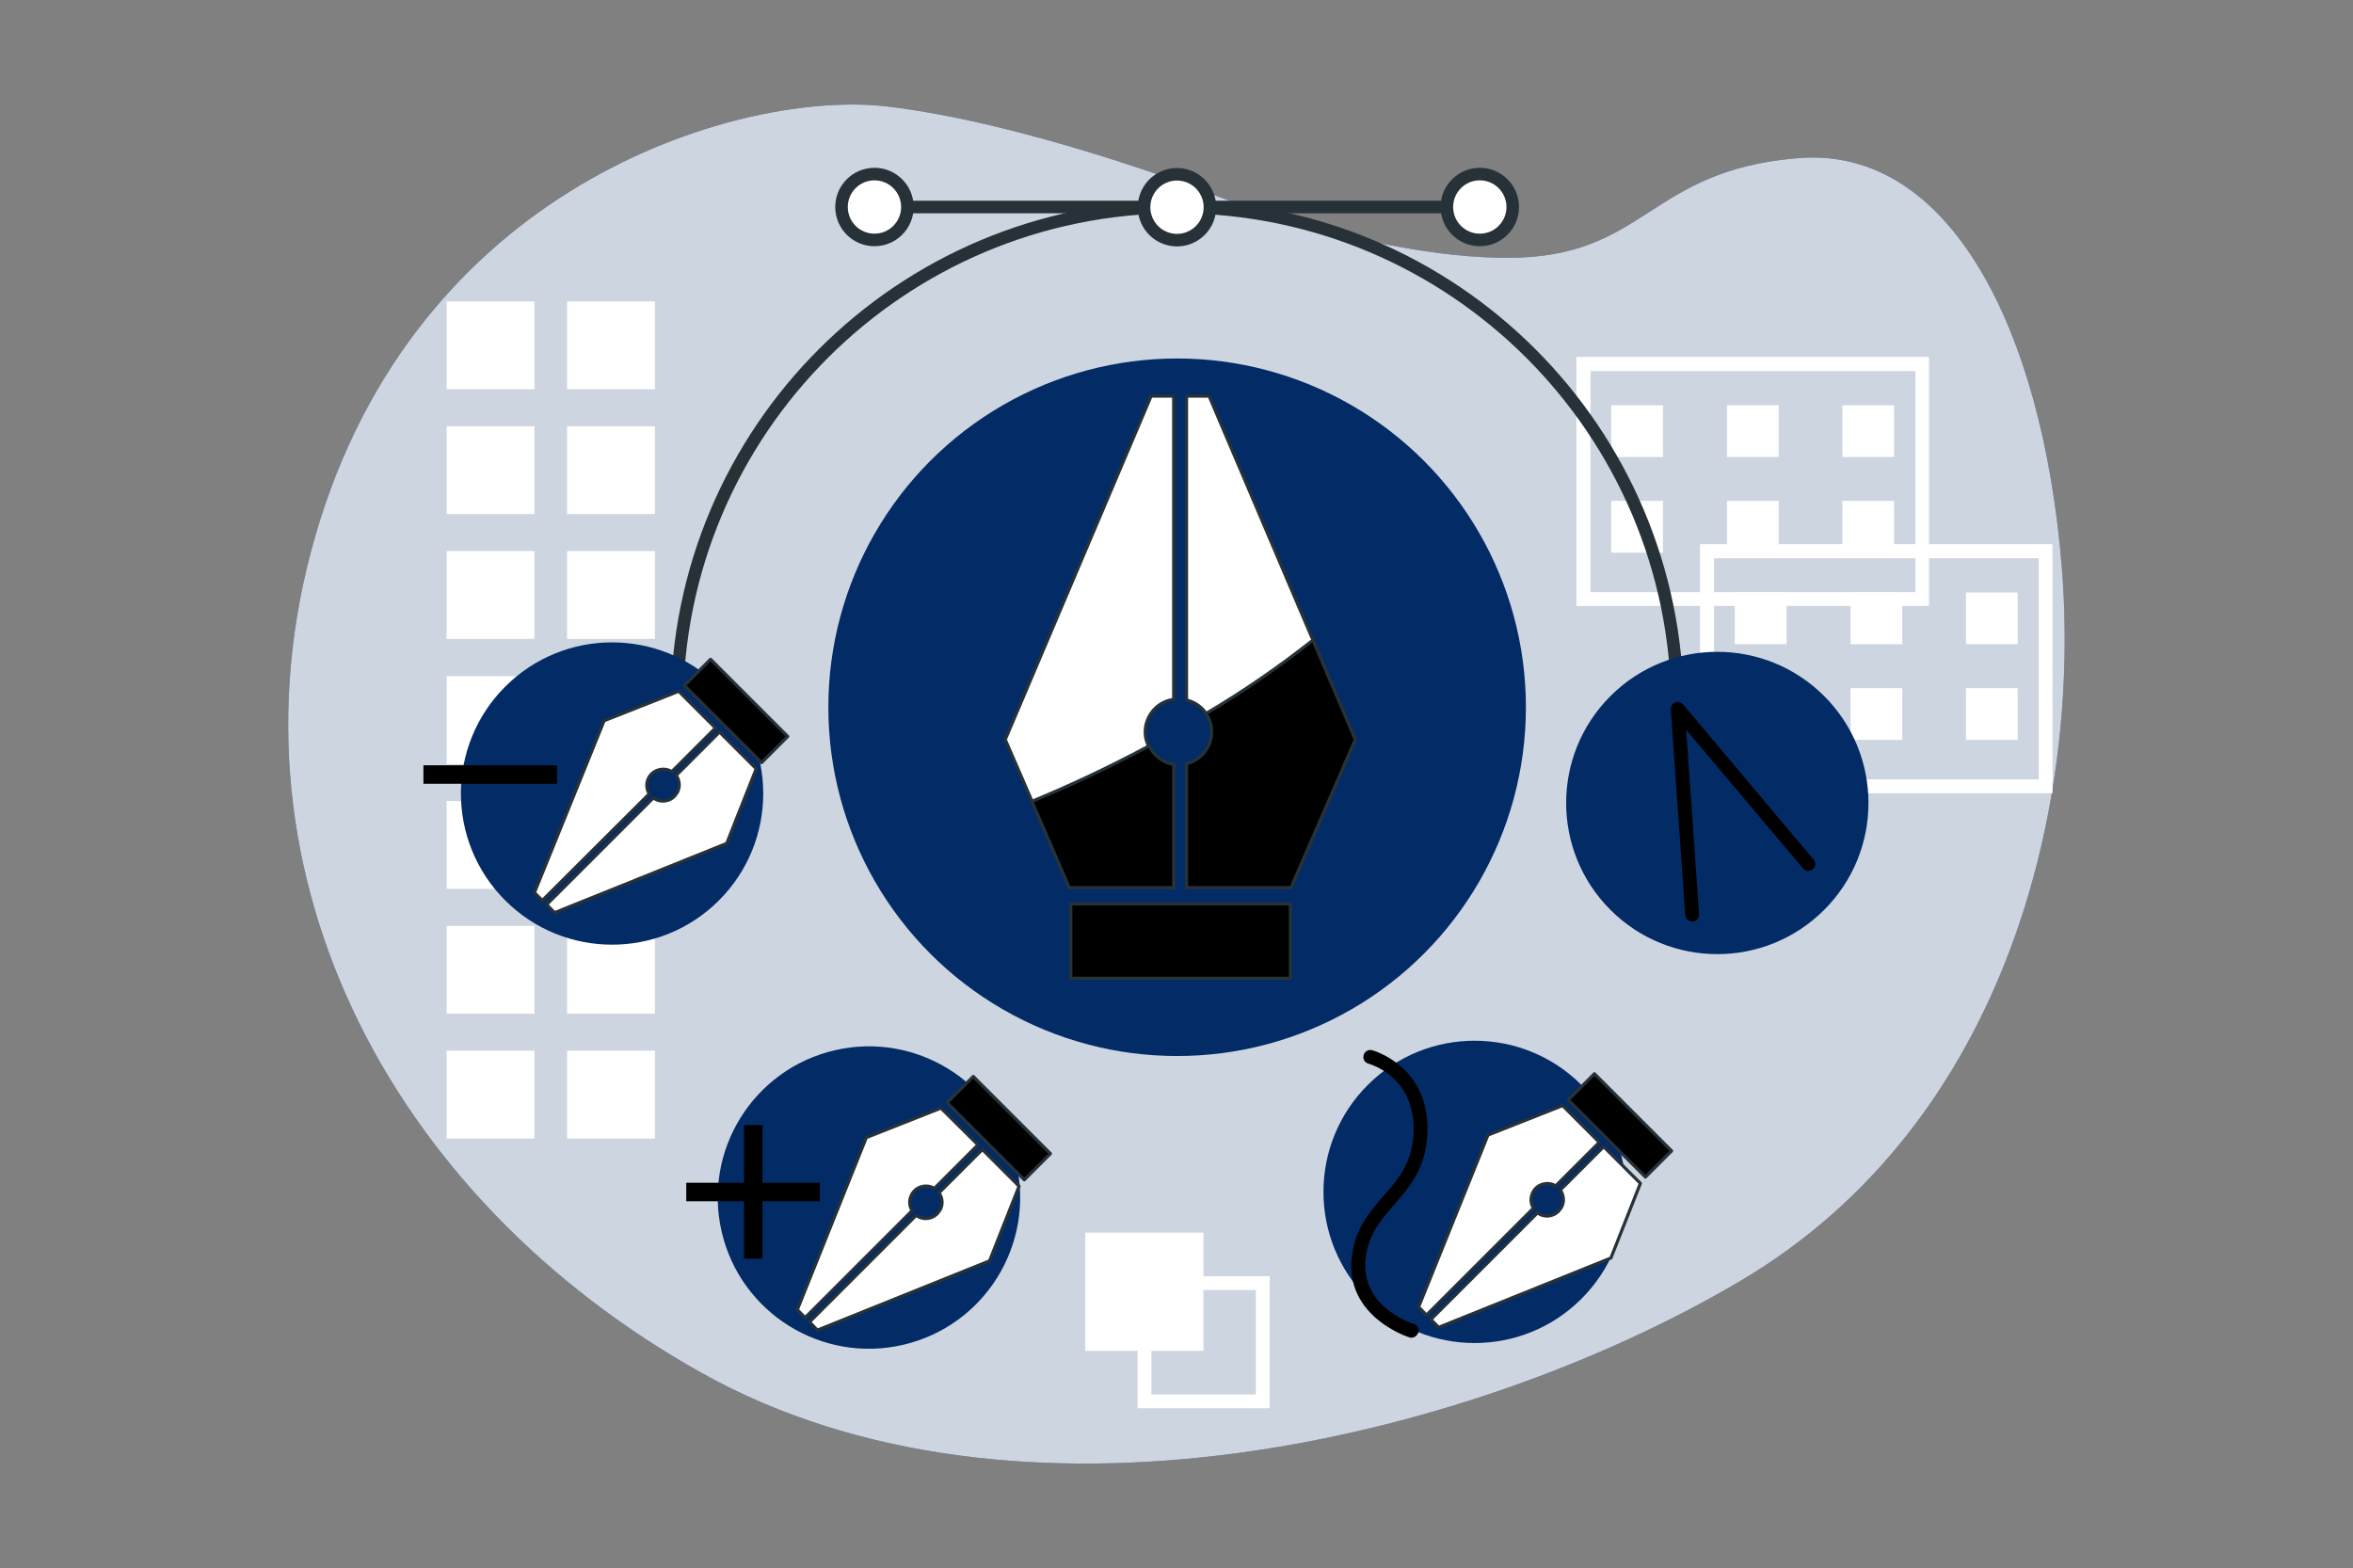 <?xml version="1.0" encoding="utf-8"?>
<!-- Generator: Adobe Illustrator 24.3.0, SVG Export Plug-In . SVG Version: 6.00 Build 0)  -->
<svg version="1.1" id="Layer_1" xmlns="http://www.w3.org/2000/svg" xmlns:xlink="http://www.w3.org/1999/xlink" x="0px" y="0px"
	 viewBox="0 0 750.2 500" style="enable-background:new 0 0 750.2 500;" xml:space="preserve">
<rect x="0" y="0" width="750.2" height="500" fill="#808080" stroke="none"/>
<style type="text/css">
	.st0{fill:#032B66;}
	.st1{opacity:0.8;fill:#FFFFFF;enable-background:new    ;}
	.st2{fill:#FFFFFF;}
	.st3{fill:#FFFFFF;stroke:#263238;stroke-linecap:round;stroke-linejoin:round;}
	.st4{stroke:#263238;stroke-linecap:round;stroke-linejoin:round;}
	.st5{fill:none;stroke:#263238;stroke-width:4;stroke-miterlimit:10;}
	.st6{fill:#FFFFFF;stroke:#263238;stroke-width:4;stroke-miterlimit:10;}
</style>
<g>
	<g id="freepik--background-simple--inject-148">
		<path class="st0" d="M382.9,60.6c0,0,53.4,21.6,97.8,21.6s44.5-28,92.8-31.8C621.7,46.6,651,105,657.3,180
			c6.3,75-16.5,177.9-102.9,228.7s-230,85.1-330.4,29.2S67.7,275.3,102,166s136-137.2,180.4-132.1S382.9,60.6,382.9,60.6z"/>
		<path class="st1" d="M382.9,60.6c0,0,53.4,21.6,97.8,21.6s44.5-28,92.8-31.8C621.7,46.6,651,105,657.3,180
			c6.3,75-16.5,177.9-102.9,228.7s-230,85.1-330.4,29.2S67.7,275.3,102,166s136-137.2,180.4-132.1S382.9,60.6,382.9,60.6z"/>
	</g>
	<g id="freepik--Graphics--inject-148">
		<rect x="142.4" y="96.1" class="st2" width="28" height="28"/>
		<rect x="180.8" y="96.1" class="st2" width="28" height="28"/>
		<rect x="142.4" y="135.9" class="st2" width="28" height="28"/>
		<rect x="180.8" y="135.9" class="st2" width="28" height="28"/>
		<rect x="142.4" y="175.7" class="st2" width="28" height="28"/>
		<rect x="180.8" y="175.7" class="st2" width="28" height="28"/>
		<rect x="142.4" y="215.6" class="st2" width="28" height="28"/>
		<rect x="180.8" y="215.6" class="st2" width="28" height="28"/>
		<rect x="142.4" y="255.4" class="st2" width="28" height="28"/>
		<rect x="180.8" y="255.4" class="st2" width="28" height="28"/>
		<rect x="142.4" y="295.2" class="st2" width="28" height="28"/>
		<rect x="180.8" y="295.2" class="st2" width="28" height="28"/>
		<rect x="142.4" y="335" class="st2" width="28" height="28"/>
		<rect x="180.8" y="335" class="st2" width="28" height="28"/>
		<path class="st2" d="M502.6,113.8v79.4h112.4v-79.4H502.6z M610.6,188.8H507.1v-70.5h103.6V188.8z"/>
		<rect x="513.7" y="129.2" class="st2" width="16.5" height="16.5"/>
		<rect x="550.6" y="129.2" class="st2" width="16.5" height="16.5"/>
		<rect x="587.4" y="129.2" class="st2" width="16.5" height="16.5"/>
		<rect x="513.7" y="159.7" class="st2" width="16.5" height="16.5"/>
		<rect x="550.6" y="159.7" class="st2" width="16.5" height="16.5"/>
		<rect x="587.4" y="159.7" class="st2" width="16.5" height="16.5"/>
		<path class="st2" d="M542,173.5v79.4h112.4v-79.4H542z M650,248.5H546.5V178H650V248.5z"/>
		<rect x="553.1" y="188.9" class="st2" width="16.5" height="16.5"/>
		<rect x="590" y="188.9" class="st2" width="16.5" height="16.5"/>
		<rect x="626.8" y="188.9" class="st2" width="16.5" height="16.5"/>
		<rect x="553.1" y="219.4" class="st2" width="16.5" height="16.5"/>
		<rect x="590" y="219.4" class="st2" width="16.5" height="16.5"/>
		<rect x="626.8" y="219.4" class="st2" width="16.5" height="16.5"/>
		<rect x="346" y="393" class="st2" width="37.7" height="37.7"/>
		<path class="st2" d="M404.8,449h-42.1v-42.1h42.1V449z M367.1,444.6h33.3v-33.3h-33.3V444.6z"/>
	</g>
	<g id="freepik--pen-tool-5--inject-148">
		<circle class="st0" cx="375.3" cy="225.5" r="111.2"/>
		<path class="st3" d="M374.3,243.7V283h-33.3l-20.5-47.2L367,126.3h7.2V223c-5.7,0.7-9.7,6-9,11.7
			C365.9,239.4,369.6,243.1,374.3,243.7L374.3,243.7z M385.5,126.3h-7.2v96.9c5.6,1.3,9.1,6.9,7.8,12.5c-0.9,3.9-3.9,6.9-7.8,7.8
			V283h33.3l20.5-47.2L385.5,126.3z"/>
		<rect x="341.4" y="288.2" class="st4" width="70" height="23.7"/>
		<path class="st4" d="M386.3,233.3c0,4.8-3.3,9-8,10.2V283h33.3l20.5-47.2l-13.5-31.7c-10.8,8.5-22.2,16.4-34.1,23.4
			C385.7,229.2,386.3,231.3,386.3,233.3z"/>
		<path class="st4" d="M340.9,283h33.3v-39.3c-3.4-0.5-6.4-2.8-7.8-5.9c-13.8,7.4-26.7,13.3-37.4,17.7L340.9,283z"/>
		<path class="st5" d="M534.8,225.5c0-88.1-71.4-159.5-159.5-159.5s-159.5,71.4-159.5,159.5"/>
		<line class="st5" x1="277.5" y1="66" x2="473.2" y2="66"/>
		
			<ellipse transform="matrix(0.16 -0.987 0.987 0.16 250.068 425.927)" class="st6" cx="375.3" cy="66" rx="10.5" ry="10.5"/>
		<circle class="st6" cx="278.8" cy="66" r="10.5"/>
		<circle class="st6" cx="471.8" cy="66" r="10.5"/>
	</g>
	<g id="freepik--pen-tool-4--inject-148">
		
			<ellipse transform="matrix(0.707 -0.707 0.707 0.707 -20.62 462.178)" class="st0" cx="547.6" cy="256" rx="48.2" ry="48.2"/>
		<path d="M539.5,293.8c-1.2,0-2.1-0.9-2.2-2.1l-4.6-65.5c-0.1-1.2,0.8-2.3,2.1-2.4c0.7,0,1.4,0.2,1.8,0.8l41.4,49.2
			c0.9,0.8,1,2.2,0.2,3.1c-0.8,0.9-2.2,1-3.1,0.2c-0.1-0.1-0.3-0.3-0.4-0.4l-37.1-44l4.1,58.8c0.1,1.2-0.8,2.3-2,2.3L539.5,293.8z"
			/>
	</g>
	<g id="freepik--pen-tool-3--inject-148">
		
			<ellipse transform="matrix(0.707 -0.707 0.707 0.707 -130.945 443.781)" class="st0" cx="470.2" cy="380" rx="48.2" ry="48.2"/>
		<path class="st3" d="M497.5,379.4l13.8-13.8l11.7,11.7l-9.4,23.8l-54.9,22.1l-2.5-2.5l34-34c2.3,1.7,5.5,1.2,7.2-1.1
			C498.8,383.9,498.8,381.4,497.5,379.4L497.5,379.4z M452.3,416.7l2.5,2.6l34.1-34.1c-1.5-2.4-0.7-5.6,1.7-7.1c1.7-1,3.8-1,5.4,0
			l13.9-13.9l-11.7-11.7l-23.8,9.4L452.3,416.7z"/>
		
			<rect x="510.7" y="341.4" transform="matrix(0.707 -0.707 0.707 0.707 -102.431 470.382)" class="st4" width="11.8" height="34.8"/>
		<path d="M450,426.5c-0.2,0-0.4,0-0.6-0.1c-0.2,0-20.7-6.5-18.4-25.7c1-9,5.7-14.3,10.1-19.4c4.8-5.4,9.2-10.6,9.6-20.3
			c0.6-17.7-13.8-21.7-14.5-21.9c-1.2-0.4-1.8-1.6-1.4-2.8c0.3-1,1.4-1.7,2.5-1.5c0.2,0,18.5,4.9,17.8,26.3
			c-0.4,11.3-5.6,17.2-10.6,23c-4.2,4.8-8.2,9.4-9.1,17c-1.8,15.5,14.6,20.8,15.3,21c1.2,0.3,1.8,1.6,1.5,2.7
			C451.9,425.8,451,426.5,450,426.5L450,426.5z"/>
	</g>
	<g id="freepik--pen-tool-2--inject-148">
		
			<ellipse transform="matrix(0.974 -0.227 0.227 0.974 -79.349 72.705)" class="st0" cx="276.9" cy="381.9" rx="48.2" ry="48.2"/>
		<path class="st3" d="M299.4,380.3l13.8-13.8l11.7,11.7l-9.4,23.8l-54.9,22.1l-2.5-2.6l34-34c2.3,1.7,5.5,1.2,7.2-1.1
			C300.7,384.7,300.7,382.2,299.4,380.3L299.4,380.3z M254.2,417.6l2.5,2.5l34.1-34.1c-1.5-2.4-0.7-5.6,1.7-7.1c1.7-1,3.8-1,5.4,0
			l13.9-13.9l-11.8-11.7l-23.8,9.4L254.2,417.6z"/>
		
			<rect x="312.6" y="342.3" transform="matrix(0.707 -0.707 0.707 0.707 -161.047 330.561)" class="st4" width="11.8" height="34.8"/>
		<rect x="237.2" y="358.7" width="5.9" height="42.6"/>
		<rect x="218.8" y="377.1" width="42.6" height="5.9"/>
	</g>
	<g id="freepik--pen-tool-1--inject-148">
		
			<ellipse transform="matrix(0.707 -0.707 0.707 0.707 -121.732 212.139)" class="st0" cx="195.2" cy="253" rx="48.2" ry="48.2"/>
		<path class="st3" d="M215.6,247.2l13.8-13.8l11.7,11.7l-9.4,23.8l-54.9,22.1l-2.5-2.6l34-34c2.3,1.7,5.6,1.2,7.2-1.1
			C216.9,251.6,216.9,249.1,215.6,247.2L215.6,247.2z M170.4,284.6l2.5,2.5l34.1-34c-1.5-2.4-0.8-5.6,1.7-7.1c1.7-1,3.8-1,5.5,0
			l13.9-13.9l-11.7-11.7l-23.8,9.4L170.4,284.6z"/>
		
			<rect x="228.8" y="209.3" transform="matrix(0.707 -0.707 0.707 0.707 -91.534 232.335)" class="st4" width="11.8" height="34.8"/>
		<rect x="135" y="244" width="42.6" height="5.9"/>
	</g>
</g>
</svg>
